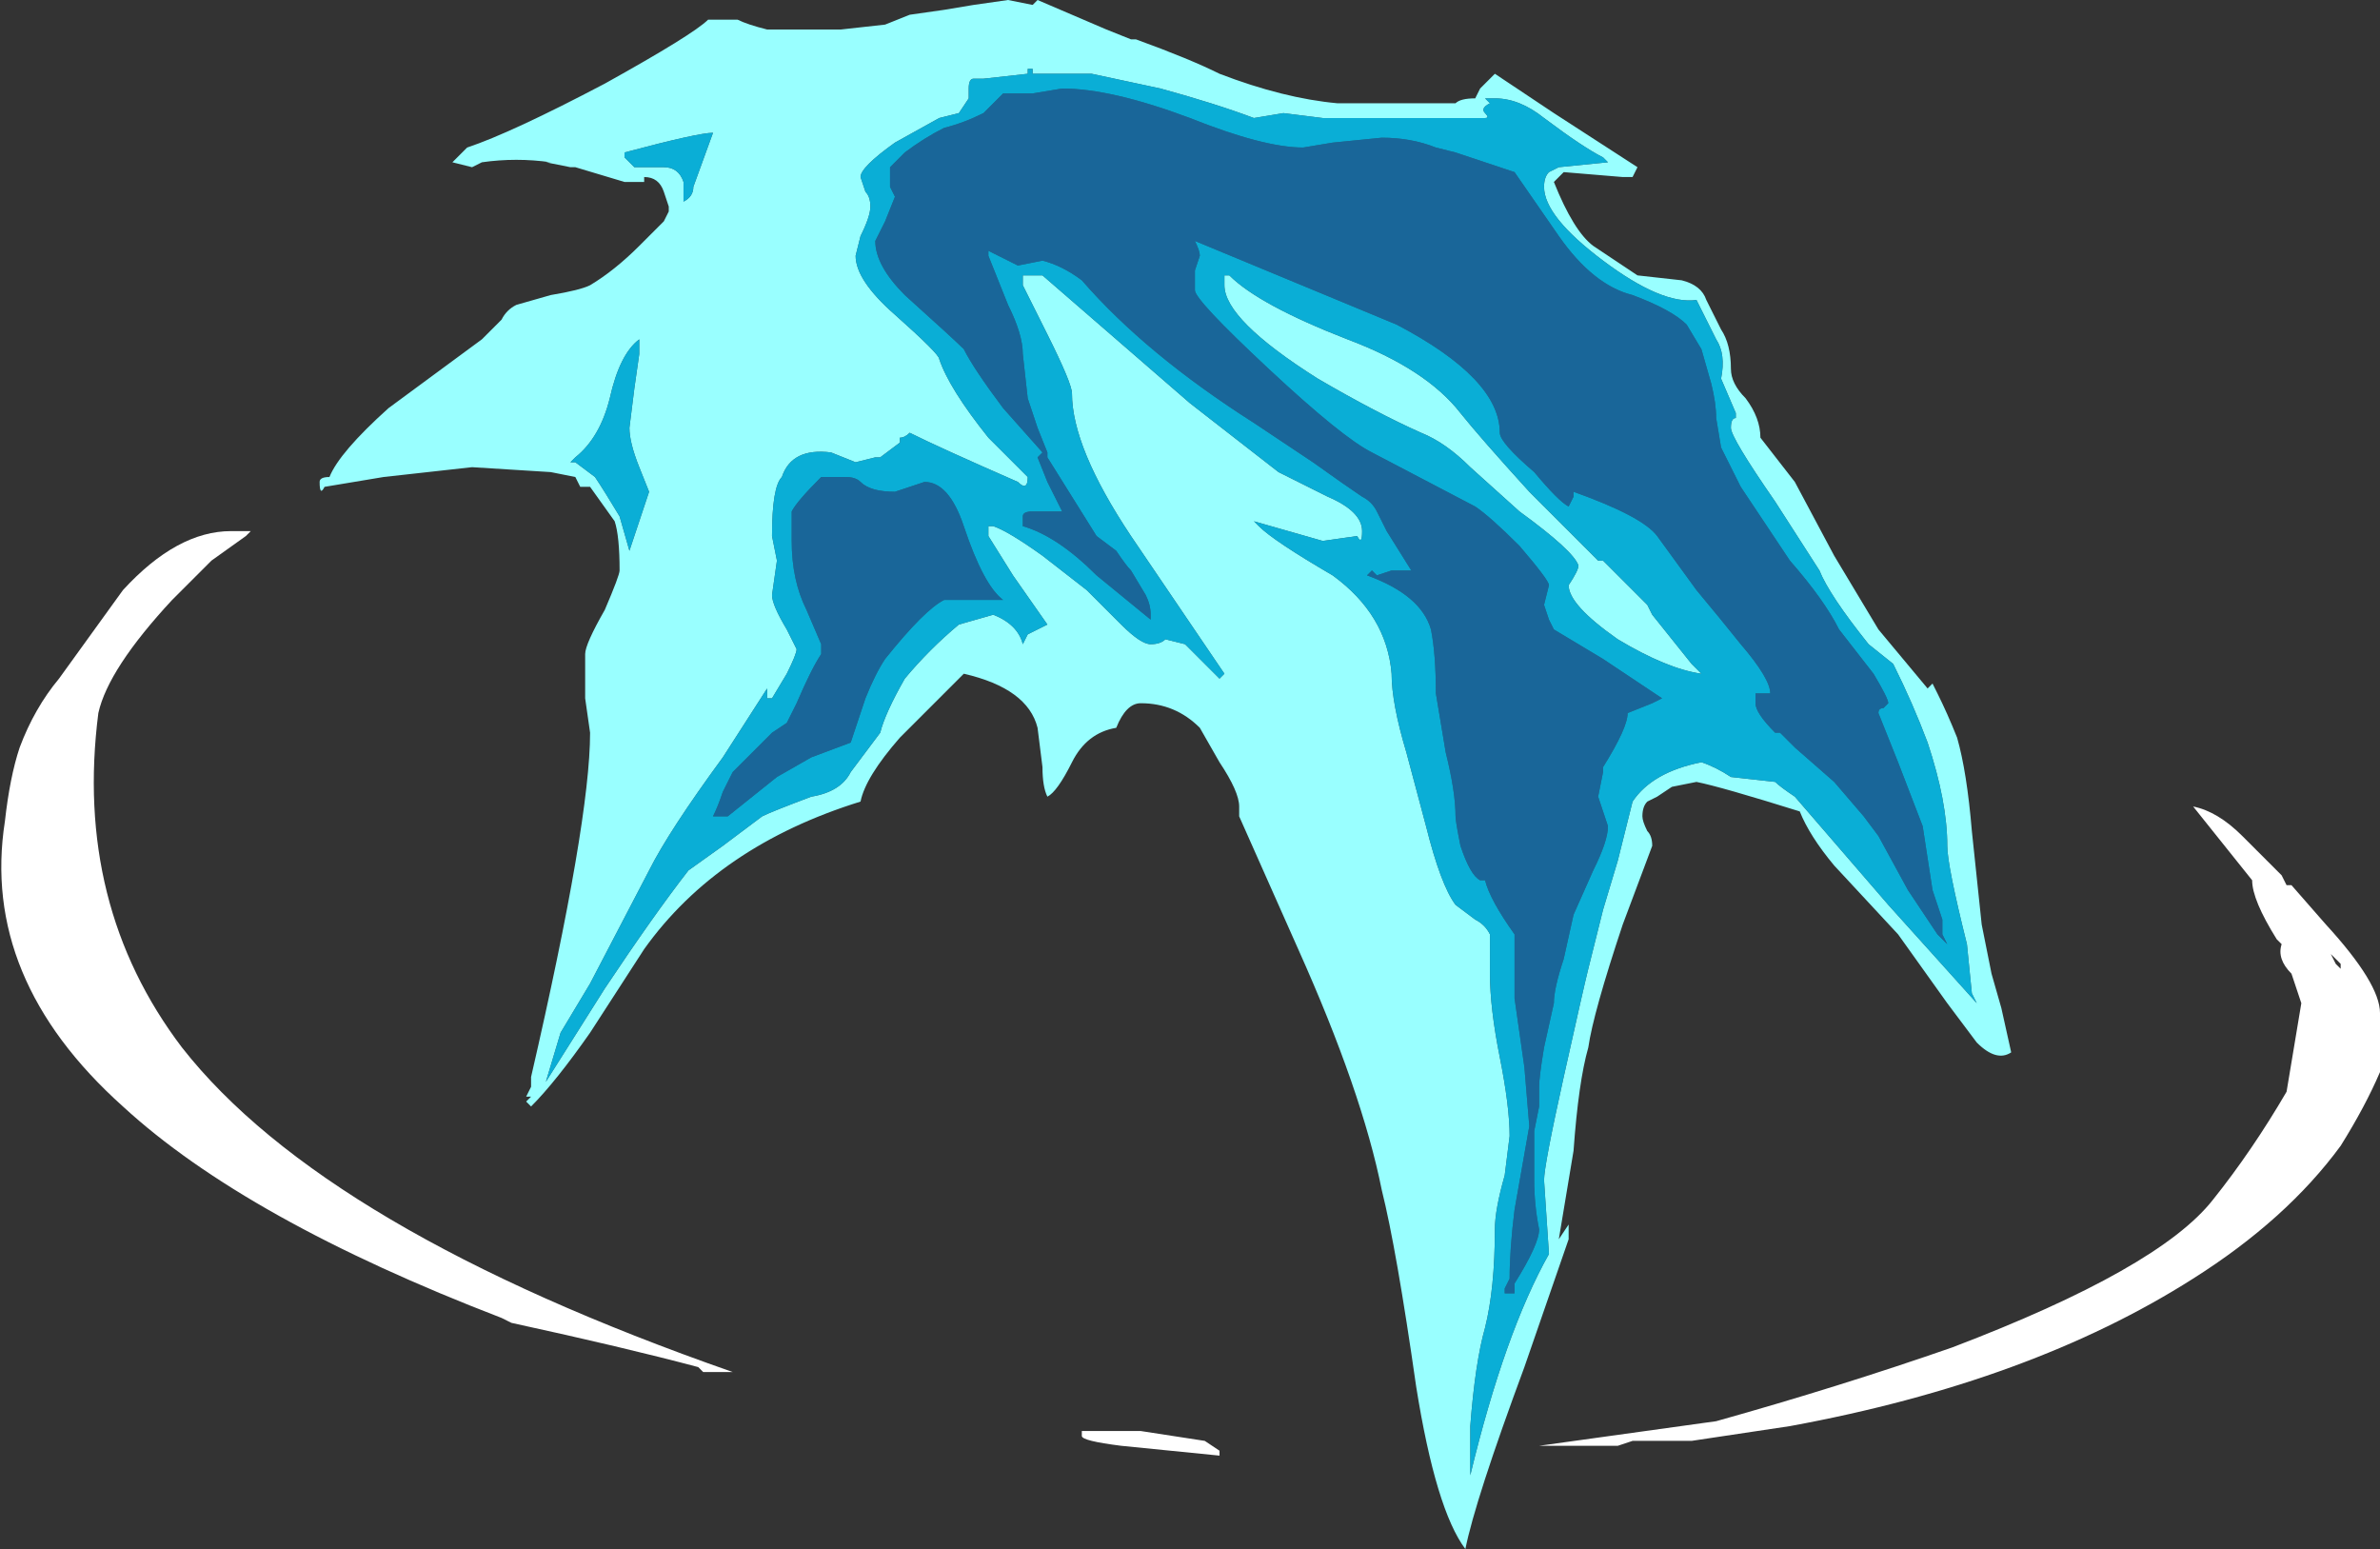 <?xml version="1.0" encoding="UTF-8" standalone="no"?>
<svg xmlns:ffdec="https://www.free-decompiler.com/flash" xmlns:xlink="http://www.w3.org/1999/xlink" ffdec:objectType="shape" height="15.75px" width="24.2px" xmlns="http://www.w3.org/2000/svg">
  <rect width="100%" height="100%" fill="#333333" stroke="none"/>
  <g transform="matrix(1.0, 0.0, 0.0, 1.0, 12.1, 0.75)">
    <path d="M12.1 10.15 Q11.95 10.5 11.7 10.9 11.15 11.65 10.2 12.25 8.55 13.3 6.1 13.75 L5.1 13.9 4.5 13.9 4.35 13.95 3.55 13.95 5.35 13.7 Q6.6 13.35 7.75 12.95 9.85 12.15 10.4 11.45 10.8 10.95 11.15 10.35 L11.3 9.45 11.2 9.15 Q11.05 9.0 11.1 8.85 L11.05 8.8 Q10.8 8.4 10.8 8.2 L10.2 7.45 Q10.45 7.5 10.7 7.75 L11.1 8.15 11.15 8.25 11.2 8.25 11.55 8.65 Q12.1 9.25 12.1 9.55 L12.1 10.15 M-10.35 5.35 Q-11.0 6.05 -11.1 6.5 -11.35 8.45 -10.25 9.9 -8.8 11.75 -4.65 13.2 L-4.95 13.2 -5.0 13.15 Q-5.75 12.95 -6.9 12.7 L-7.0 12.65 Q-9.6 11.65 -10.85 10.5 -12.3 9.2 -12.05 7.6 -12.0 7.15 -11.9 6.85 -11.75 6.45 -11.5 6.15 L-10.85 5.25 Q-10.3 4.65 -9.75 4.65 L-9.55 4.65 -9.6 4.7 -9.95 4.95 -10.35 5.35 M0.3 14.0 L0.3 14.05 -0.7 13.95 Q-1.1 13.9 -1.1 13.85 L-1.1 13.8 -0.5 13.8 0.15 13.9 0.3 14.0 M11.7 9.05 L11.6 8.95 11.65 9.05 11.7 9.1 11.7 9.05" fill="#ffffff" fill-rule="evenodd" stroke="none"/>
    <path d="M-4.9 -0.55 L-4.6 -0.55 Q-4.5 -0.5 -4.3 -0.45 L-3.55 -0.45 -3.1 -0.5 -2.85 -0.6 -2.5 -0.65 -2.2 -0.7 -1.85 -0.75 -1.6 -0.7 -1.55 -0.75 -0.85 -0.45 -0.6 -0.35 -0.55 -0.35 Q0.0 -0.15 0.3 0.0 0.95 0.25 1.5 0.3 L2.7 0.3 Q2.75 0.25 2.9 0.25 L2.95 0.15 3.1 0.0 3.7 0.4 4.55 0.95 4.5 1.05 4.4 1.05 3.8 1.0 3.7 1.1 Q3.9 1.6 4.1 1.75 L4.55 2.05 5.0 2.1 Q5.2 2.15 5.25 2.3 L5.4 2.6 Q5.5 2.75 5.5 3.0 5.5 3.15 5.65 3.3 5.8 3.5 5.8 3.7 L6.15 4.15 6.55 4.9 Q6.7 5.15 7.0 5.65 L7.5 6.25 7.55 6.2 7.6 6.3 Q7.7 6.5 7.8 6.75 7.9 7.1 7.95 7.7 L8.05 8.65 8.15 9.15 8.25 9.5 8.35 9.95 Q8.2 10.05 8.0 9.85 L7.7 9.45 7.2 8.75 6.55 8.05 Q6.3 7.75 6.2 7.5 5.4 7.25 5.15 7.2 L4.9 7.25 4.75 7.35 4.65 7.4 Q4.6 7.45 4.6 7.55 4.6 7.6 4.65 7.7 4.7 7.75 4.7 7.85 L4.4 8.65 Q4.1 9.55 4.05 9.9 3.95 10.25 3.9 10.95 L3.75 11.85 3.85 11.7 3.85 11.85 3.4 13.15 Q2.9 14.5 2.8 15.0 2.5 14.6 2.3 13.35 2.1 11.95 1.95 11.35 1.75 10.35 1.1 8.9 L0.5 7.55 0.5 7.45 Q0.5 7.3 0.3 7.0 L0.1 6.65 Q-0.15 6.4 -0.5 6.4 -0.65 6.4 -0.75 6.65 -1.05 6.7 -1.2 7.0 -1.35 7.3 -1.45 7.35 -1.5 7.25 -1.5 7.05 L-1.55 6.65 Q-1.65 6.25 -2.3 6.1 L-2.95 6.75 Q-3.3 7.15 -3.35 7.4 -4.8 7.85 -5.55 8.9 L-6.1 9.75 Q-6.45 10.25 -6.7 10.5 L-6.75 10.45 -6.7 10.4 -6.75 10.4 -6.7 10.3 -6.7 10.2 Q-6.1 7.6 -6.1 6.7 L-6.15 6.35 -6.15 5.9 Q-6.15 5.8 -5.95 5.45 -5.8 5.1 -5.8 5.05 -5.8 4.7 -5.85 4.55 L-6.1 4.2 -6.2 4.2 -6.25 4.1 -6.5 4.05 -7.3 4.0 -8.2 4.1 -8.8 4.2 Q-8.85 4.3 -8.85 4.15 -8.85 4.1 -8.75 4.1 -8.65 3.85 -8.15 3.4 L-7.2 2.7 -7.0 2.5 Q-6.95 2.4 -6.85 2.35 L-6.5 2.25 Q-6.2 2.2 -6.1 2.15 -5.85 2.0 -5.6 1.75 L-5.35 1.5 -5.3 1.4 -5.3 1.35 -5.35 1.2 Q-5.4 1.05 -5.55 1.05 L-5.55 1.1 -5.75 1.1 -6.25 0.95 -6.3 0.95 -6.55 0.9 -6.5 0.9 Q-6.85 0.85 -7.2 0.9 L-7.3 0.95 -7.5 0.9 -7.35 0.75 Q-6.9 0.6 -5.95 0.1 -5.05 -0.4 -4.9 -0.55 M-1.6 -0.05 L-1.65 -0.05 -1.65 0.0 -2.1 0.05 -2.2 0.05 Q-2.25 0.05 -2.25 0.15 L-2.25 0.25 -2.35 0.4 -2.55 0.45 -3.0 0.7 Q-3.35 0.95 -3.35 1.05 L-3.3 1.2 Q-3.25 1.25 -3.25 1.35 -3.25 1.45 -3.35 1.65 L-3.4 1.85 Q-3.4 2.1 -3.0 2.45 -2.55 2.85 -2.55 2.9 -2.45 3.2 -2.05 3.7 L-1.65 4.1 Q-1.65 4.25 -1.75 4.15 -2.55 3.8 -2.85 3.65 -2.9 3.7 -2.95 3.7 L-2.95 3.75 -3.15 3.9 -3.2 3.9 -3.4 3.95 -3.65 3.85 Q-4.05 3.8 -4.15 4.1 -4.25 4.2 -4.25 4.7 L-4.2 4.95 -4.25 5.3 Q-4.25 5.4 -4.1 5.65 L-4.0 5.85 Q-4.0 5.9 -4.1 6.1 L-4.25 6.35 -4.3 6.35 -4.3 6.25 -4.75 6.95 Q-5.3 7.7 -5.5 8.1 L-6.1 9.25 -6.4 9.75 -6.55 10.25 -5.95 9.3 Q-5.45 8.55 -5.1 8.1 L-4.75 7.85 -4.35 7.55 Q-4.25 7.5 -3.85 7.35 -3.55 7.3 -3.45 7.1 L-3.15 6.7 Q-3.1 6.5 -2.9 6.15 -2.65 5.85 -2.35 5.6 L-2.0 5.5 Q-1.75 5.6 -1.7 5.8 L-1.65 5.7 -1.45 5.6 -1.8 5.1 -2.05 4.7 -2.05 4.6 -2.0 4.6 Q-1.85 4.65 -1.5 4.9 L-1.05 5.25 Q-1.0 5.3 -0.7 5.6 -0.5 5.8 -0.4 5.8 -0.3 5.8 -0.25 5.75 L-0.05 5.8 0.3 6.15 0.35 6.1 -0.6 4.7 Q-1.2 3.8 -1.2 3.25 -1.2 3.15 -1.45 2.65 L-1.7 2.15 -1.7 2.05 -1.5 2.05 0.0 3.35 0.9 4.05 1.4 4.3 Q1.75 4.45 1.75 4.65 1.75 4.8 1.7 4.7 L1.35 4.75 0.65 4.55 0.7 4.6 Q0.85 4.75 1.45 5.1 2.0 5.5 2.05 6.1 2.05 6.4 2.2 6.9 L2.4 7.65 Q2.55 8.25 2.7 8.45 L2.9 8.6 Q3.0 8.65 3.05 8.75 L3.05 9.15 Q3.05 9.5 3.15 10.0 3.25 10.5 3.25 10.8 L3.2 11.2 Q3.1 11.55 3.1 11.75 3.1 12.35 3.0 12.75 2.9 13.1 2.85 13.75 L2.85 14.25 Q3.2 12.8 3.65 12.0 L3.6 11.25 Q3.6 11.1 3.8 10.2 4.0 9.3 4.05 9.1 L4.2 8.5 4.35 8.0 Q4.45 7.6 4.5 7.4 4.7 7.1 5.2 7.0 5.35 7.05 5.5 7.15 L5.95 7.2 Q6.0 7.25 6.15 7.35 L7.1 8.45 8.0 9.45 7.95 9.35 7.9 8.85 Q7.7 8.05 7.7 7.85 7.7 7.4 7.5 6.8 7.35 6.4 7.15 6.0 L6.9 5.8 Q6.5 5.3 6.4 5.05 L5.95 4.35 Q5.5 3.7 5.5 3.6 5.5 3.5 5.55 3.5 L5.55 3.45 5.4 3.1 Q5.45 2.85 5.35 2.7 L5.15 2.3 Q4.8 2.35 4.2 1.9 3.6 1.45 3.6 1.15 3.6 1.05 3.65 1.0 L3.75 0.95 4.25 0.9 4.2 0.85 Q4.0 0.75 3.6 0.45 3.35 0.25 3.1 0.25 L3.0 0.25 3.05 0.3 Q2.95 0.35 3.0 0.4 3.05 0.45 3.0 0.45 L1.35 0.45 0.95 0.4 0.65 0.45 Q0.25 0.3 -0.3 0.15 L-1.0 0.0 -1.6 0.0 -1.6 -0.05 M-5.65 3.2 L-5.6 2.85 -5.6 2.7 Q-5.8 2.85 -5.9 3.3 -6.0 3.7 -6.25 3.9 L-6.3 3.95 -6.25 3.95 -6.05 4.1 Q-5.95 4.25 -5.8 4.5 L-5.7 4.85 -5.5 4.25 -5.6 4.0 Q-5.7 3.75 -5.7 3.6 L-5.65 3.2 M-5.75 0.8 L-5.75 0.85 -5.65 0.95 -5.35 0.95 Q-5.2 0.95 -5.15 1.1 L-5.15 1.3 Q-5.05 1.25 -5.05 1.15 L-4.85 0.6 Q-5.0 0.6 -5.75 0.8 M-6.65 10.35 L-6.65 10.35 M1.3 3.1 Q0.35 2.5 0.35 2.15 L0.35 2.05 0.4 2.05 Q0.7 2.35 1.6 2.7 2.4 3.0 2.75 3.45 2.95 3.7 3.45 4.25 L4.15 4.95 4.2 4.95 4.65 5.4 4.7 5.5 5.1 6.0 5.2 6.1 Q4.85 6.05 4.35 5.75 3.85 5.4 3.85 5.2 3.95 5.05 3.95 5.0 3.9 4.85 3.35 4.45 L2.85 4.0 Q2.6 3.75 2.35 3.65 1.9 3.45 1.3 3.1" fill="#99ffff" fill-rule="evenodd" stroke="none"/>
    <path d="M-1.6 -0.05 L-1.6 0.0 -1.0 0.0 -0.3 0.15 Q0.25 0.3 0.65 0.45 L0.95 0.4 1.35 0.45 3.0 0.45 Q3.05 0.45 3.0 0.4 2.95 0.35 3.05 0.3 L3.0 0.25 3.1 0.25 Q3.35 0.25 3.6 0.45 4.0 0.75 4.2 0.85 L4.25 0.9 3.75 0.95 3.65 1.0 Q3.6 1.05 3.6 1.15 3.6 1.45 4.2 1.9 4.8 2.35 5.15 2.3 L5.35 2.7 Q5.45 2.85 5.4 3.1 L5.55 3.45 5.55 3.5 Q5.5 3.5 5.5 3.6 5.5 3.7 5.95 4.35 L6.4 5.05 Q6.5 5.3 6.9 5.8 L7.15 6.0 Q7.35 6.4 7.5 6.8 7.7 7.4 7.7 7.85 7.7 8.05 7.9 8.85 L7.95 9.35 8.0 9.45 7.1 8.45 6.15 7.35 Q6.0 7.25 5.95 7.2 L5.5 7.15 Q5.35 7.05 5.2 7.0 4.7 7.1 4.5 7.4 4.45 7.6 4.35 8.0 L4.2 8.5 4.05 9.1 Q4.0 9.3 3.8 10.2 3.6 11.1 3.6 11.25 L3.65 12.0 Q3.2 12.8 2.85 14.25 L2.85 13.75 Q2.9 13.1 3.0 12.75 3.1 12.35 3.1 11.75 3.1 11.55 3.2 11.2 L3.25 10.8 Q3.25 10.5 3.15 10.0 3.05 9.5 3.05 9.15 L3.05 8.75 Q3.0 8.65 2.9 8.6 L2.7 8.45 Q2.55 8.25 2.4 7.65 L2.2 6.9 Q2.05 6.4 2.05 6.1 2.0 5.5 1.45 5.1 0.85 4.75 0.7 4.6 L0.65 4.55 1.35 4.75 1.7 4.7 Q1.75 4.8 1.75 4.65 1.75 4.45 1.4 4.3 L0.9 4.05 0.0 3.35 -1.5 2.05 -1.7 2.05 -1.7 2.15 -1.45 2.65 Q-1.2 3.15 -1.2 3.25 -1.2 3.8 -0.6 4.7 L0.35 6.1 0.3 6.15 -0.05 5.8 -0.25 5.75 Q-0.3 5.8 -0.4 5.8 -0.5 5.8 -0.7 5.6 -1.0 5.3 -1.05 5.25 L-1.5 4.9 Q-1.85 4.65 -2.0 4.6 L-2.05 4.6 -2.05 4.7 -1.8 5.1 -1.45 5.6 -1.65 5.7 -1.7 5.8 Q-1.75 5.6 -2.0 5.5 L-2.35 5.6 Q-2.65 5.85 -2.9 6.15 -3.1 6.5 -3.15 6.7 L-3.45 7.1 Q-3.55 7.3 -3.85 7.35 -4.25 7.5 -4.35 7.55 L-4.75 7.85 -5.1 8.1 Q-5.45 8.55 -5.95 9.3 L-6.55 10.25 -6.4 9.75 -6.1 9.25 -5.5 8.1 Q-5.3 7.7 -4.75 6.95 L-4.3 6.25 -4.3 6.35 -4.25 6.35 -4.1 6.1 Q-4.0 5.9 -4.0 5.85 L-4.1 5.65 Q-4.25 5.4 -4.25 5.3 L-4.2 4.95 -4.25 4.7 Q-4.25 4.2 -4.15 4.1 -4.05 3.8 -3.65 3.85 L-3.4 3.95 -3.2 3.9 -3.15 3.9 -2.95 3.75 -2.95 3.7 Q-2.9 3.7 -2.85 3.65 -2.55 3.8 -1.75 4.15 -1.65 4.25 -1.65 4.1 L-2.05 3.7 Q-2.45 3.2 -2.55 2.9 -2.55 2.85 -3.0 2.45 -3.4 2.1 -3.4 1.85 L-3.35 1.65 Q-3.25 1.45 -3.25 1.35 -3.25 1.25 -3.3 1.2 L-3.35 1.05 Q-3.35 0.95 -3.0 0.7 L-2.55 0.45 -2.35 0.4 -2.25 0.25 -2.25 0.15 Q-2.25 0.05 -2.2 0.05 L-2.1 0.05 -1.65 0.0 -1.65 -0.05 -1.6 -0.05 M-1.3 0.15 L-1.6 0.2 -1.9 0.2 -2.1 0.4 Q-2.3 0.5 -2.5 0.55 -2.7 0.65 -2.9 0.8 L-3.05 0.95 -3.05 1.15 -3.0 1.25 -3.1 1.5 -3.2 1.7 Q-3.2 1.95 -2.9 2.25 -2.4 2.7 -2.3 2.8 -2.2 3.0 -1.9 3.4 L-1.5 3.85 -1.55 3.9 -1.45 4.15 -1.3 4.45 -1.6 4.45 Q-1.7 4.45 -1.7 4.5 -1.7 4.55 -1.7 4.6 -1.35 4.7 -0.95 5.1 L-0.4 5.55 -0.4 5.5 Q-0.4 5.4 -0.45 5.3 L-0.6 5.05 Q-0.65 5.0 -0.75 4.85 L-0.95 4.7 -1.45 3.9 -1.45 3.85 -1.55 3.6 -1.65 3.3 -1.7 2.85 Q-1.7 2.65 -1.85 2.35 L-2.05 1.85 -2.05 1.8 -1.75 1.95 -1.5 1.9 Q-1.3 1.95 -1.1 2.1 -0.45 2.85 0.65 3.55 L1.25 3.95 Q1.6 4.2 1.75 4.3 1.85 4.35 1.9 4.45 L2.0 4.65 2.25 5.05 2.05 5.05 1.9 5.1 1.85 5.05 1.8 5.1 Q2.35 5.3 2.45 5.65 2.5 5.9 2.5 6.3 L2.6 6.9 Q2.7 7.3 2.7 7.55 2.7 7.6 2.75 7.85 2.85 8.15 2.95 8.2 L3.0 8.2 Q3.05 8.4 3.3 8.75 L3.3 9.4 3.4 10.1 3.45 10.7 3.3 11.55 Q3.25 11.95 3.25 12.25 L3.2 12.35 3.2 12.4 3.3 12.4 3.3 12.3 Q3.55 11.9 3.55 11.75 3.5 11.5 3.5 11.25 L3.5 10.75 3.55 10.5 3.55 10.3 Q3.55 10.2 3.6 9.9 L3.7 9.45 Q3.7 9.3 3.8 9.0 L3.9 8.55 4.1 8.1 Q4.25 7.8 4.25 7.65 L4.15 7.35 4.2 7.1 4.2 7.05 Q4.45 6.65 4.45 6.5 L4.7 6.4 4.8 6.35 4.2 5.95 3.7 5.65 3.65 5.55 3.6 5.4 3.65 5.2 Q3.65 5.15 3.35 4.8 3.05 4.5 2.9 4.4 L1.85 3.85 Q1.55 3.7 0.8 3.0 0.05 2.3 0.05 2.2 L0.05 2.0 0.1 1.85 Q0.1 1.8 0.05 1.7 L2.1 2.55 Q3.15 3.1 3.15 3.65 3.15 3.75 3.5 4.05 3.75 4.35 3.85 4.4 L3.9 4.3 3.9 4.25 Q4.6 4.5 4.75 4.7 L5.15 5.25 Q5.4 5.55 5.6 5.8 5.9 6.15 5.9 6.3 L5.75 6.3 5.75 6.4 Q5.75 6.5 5.95 6.7 L6.0 6.7 6.15 6.85 6.55 7.2 6.85 7.55 7.0 7.75 7.3 8.3 Q7.5 8.6 7.6 8.75 L7.7 8.85 7.65 8.75 7.65 8.6 7.55 8.3 7.45 7.65 7.2 7.0 7.0 6.5 Q7.0 6.45 7.05 6.45 L7.1 6.4 Q7.1 6.35 6.95 6.1 L6.6 5.65 Q6.45 5.35 6.1 4.95 L5.6 4.2 5.4 3.8 5.35 3.5 Q5.35 3.35 5.3 3.15 L5.2 2.8 5.05 2.55 Q4.9 2.4 4.5 2.25 4.1 2.15 3.75 1.65 L3.3 1.0 2.7 0.8 2.5 0.75 Q2.25 0.65 1.95 0.65 L1.45 0.7 1.15 0.75 Q0.75 0.75 0.0 0.45 -0.8 0.15 -1.3 0.15 M-5.75 0.8 Q-5.0 0.6 -4.85 0.6 L-5.05 1.15 Q-5.05 1.25 -5.15 1.3 L-5.15 1.1 Q-5.2 0.95 -5.35 0.95 L-5.65 0.95 -5.75 0.85 -5.75 0.8 M-5.65 3.2 L-5.7 3.6 Q-5.7 3.75 -5.6 4.0 L-5.5 4.25 -5.7 4.85 -5.8 4.5 Q-5.95 4.25 -6.05 4.1 L-6.25 3.95 -6.3 3.95 -6.25 3.9 Q-6.0 3.7 -5.9 3.3 -5.8 2.85 -5.6 2.7 L-5.6 2.85 -5.65 3.2 M-3.35 4.15 Q-3.4 4.1 -3.5 4.1 L-3.75 4.1 Q-4.0 4.35 -4.05 4.45 L-4.05 4.75 Q-4.05 5.15 -3.9 5.45 L-3.75 5.8 -3.75 5.9 Q-3.85 6.05 -4.0 6.4 L-4.1 6.6 -4.25 6.7 -4.65 7.1 -4.75 7.3 Q-4.8 7.45 -4.85 7.55 L-4.7 7.55 -4.2 7.15 -3.85 6.95 -3.45 6.8 -3.3 6.35 Q-3.2 6.1 -3.1 5.95 -2.7 5.45 -2.5 5.35 L-1.9 5.35 Q-2.1 5.2 -2.3 4.6 -2.45 4.15 -2.7 4.15 L-3.0 4.25 Q-3.25 4.25 -3.35 4.15 M1.3 3.1 Q1.9 3.45 2.35 3.65 2.6 3.75 2.85 4.0 L3.35 4.45 Q3.9 4.85 3.95 5.0 3.95 5.05 3.85 5.2 3.85 5.4 4.35 5.75 4.85 6.05 5.2 6.1 L5.1 6.0 4.7 5.5 4.65 5.4 4.2 4.95 4.15 4.95 3.45 4.25 Q2.95 3.7 2.75 3.45 2.4 3.0 1.6 2.7 0.7 2.35 0.4 2.05 L0.35 2.05 0.35 2.15 Q0.35 2.5 1.3 3.1" fill="#00cdff" fill-opacity="0.8" fill-rule="evenodd" stroke="none"/>
    <path d="M-1.3 0.15 Q-0.8 0.15 0.0 0.45 0.75 0.75 1.15 0.75 L1.45 0.7 1.95 0.65 Q2.25 0.65 2.5 0.75 L2.7 0.8 3.3 1.0 3.75 1.65 Q4.1 2.15 4.5 2.25 4.9 2.4 5.05 2.55 L5.2 2.8 5.3 3.15 Q5.35 3.35 5.35 3.5 L5.4 3.8 5.6 4.2 6.1 4.95 Q6.45 5.35 6.6 5.65 L6.95 6.1 Q7.1 6.35 7.1 6.4 L7.05 6.45 Q7.0 6.45 7.0 6.5 L7.2 7.0 7.45 7.65 7.55 8.3 7.65 8.6 7.65 8.75 7.7 8.85 7.6 8.75 Q7.5 8.6 7.3 8.3 L7.0 7.75 6.85 7.55 6.55 7.2 6.15 6.85 6.0 6.7 5.95 6.7 Q5.75 6.5 5.75 6.4 L5.75 6.3 5.9 6.3 Q5.9 6.15 5.6 5.8 5.4 5.55 5.15 5.25 L4.75 4.7 Q4.6 4.5 3.9 4.25 L3.9 4.3 3.85 4.4 Q3.75 4.35 3.5 4.05 3.15 3.75 3.15 3.65 3.15 3.1 2.1 2.55 L0.05 1.7 Q0.1 1.8 0.1 1.85 L0.05 2.0 0.05 2.2 Q0.05 2.3 0.8 3.0 1.55 3.7 1.85 3.85 L2.9 4.4 Q3.05 4.5 3.35 4.8 3.65 5.15 3.65 5.2 L3.6 5.4 3.65 5.55 3.7 5.65 4.2 5.95 4.8 6.35 4.7 6.4 4.45 6.5 Q4.45 6.65 4.2 7.05 L4.2 7.1 4.15 7.35 4.25 7.65 Q4.25 7.8 4.1 8.1 L3.9 8.55 3.8 9.0 Q3.7 9.3 3.7 9.45 L3.6 9.9 Q3.55 10.2 3.55 10.3 L3.55 10.5 3.5 10.75 3.5 11.25 Q3.5 11.5 3.55 11.75 3.55 11.9 3.3 12.3 L3.3 12.4 3.2 12.4 3.2 12.35 3.25 12.25 Q3.25 11.95 3.3 11.55 L3.45 10.7 3.4 10.1 3.3 9.4 3.3 8.75 Q3.05 8.4 3.0 8.2 L2.95 8.2 Q2.85 8.15 2.75 7.85 2.7 7.6 2.7 7.55 2.7 7.3 2.6 6.9 L2.5 6.3 Q2.5 5.9 2.45 5.65 2.35 5.3 1.8 5.1 L1.85 5.05 1.9 5.1 2.05 5.05 2.25 5.05 2.0 4.65 1.9 4.45 Q1.85 4.35 1.75 4.3 1.6 4.2 1.25 3.95 L0.65 3.55 Q-0.45 2.85 -1.1 2.1 -1.3 1.95 -1.5 1.9 L-1.75 1.95 -2.05 1.8 -2.05 1.85 -1.85 2.35 Q-1.7 2.65 -1.7 2.85 L-1.65 3.3 -1.55 3.6 -1.45 3.85 -1.45 3.9 -0.95 4.7 -0.75 4.85 Q-0.65 5.0 -0.6 5.05 L-0.45 5.3 Q-0.4 5.4 -0.4 5.5 L-0.4 5.55 -0.95 5.1 Q-1.35 4.7 -1.7 4.6 -1.7 4.55 -1.7 4.5 -1.7 4.45 -1.6 4.45 L-1.3 4.45 -1.45 4.15 -1.55 3.9 -1.5 3.85 -1.9 3.4 Q-2.2 3.0 -2.3 2.8 -2.4 2.7 -2.9 2.25 -3.2 1.95 -3.2 1.7 L-3.1 1.5 -3.0 1.25 -3.05 1.15 -3.05 0.95 -2.9 0.8 Q-2.7 0.65 -2.5 0.55 -2.3 0.5 -2.1 0.4 L-1.9 0.2 -1.6 0.2 -1.3 0.15 M-3.35 4.15 Q-3.25 4.25 -3.0 4.25 L-2.7 4.15 Q-2.45 4.15 -2.3 4.6 -2.1 5.2 -1.9 5.35 L-2.5 5.35 Q-2.7 5.45 -3.1 5.95 -3.2 6.1 -3.3 6.35 L-3.45 6.8 -3.85 6.95 -4.2 7.15 -4.7 7.55 -4.85 7.55 Q-4.8 7.45 -4.75 7.3 L-4.65 7.1 -4.25 6.7 -4.1 6.6 -4.0 6.4 Q-3.85 6.05 -3.75 5.9 L-3.75 5.8 -3.9 5.45 Q-4.05 5.15 -4.05 4.75 L-4.05 4.45 Q-4.0 4.35 -3.75 4.1 L-3.5 4.1 Q-3.4 4.1 -3.35 4.15" fill="#0099ff" fill-opacity="0.502" fill-rule="evenodd" stroke="none"/>
  </g>
</svg>
